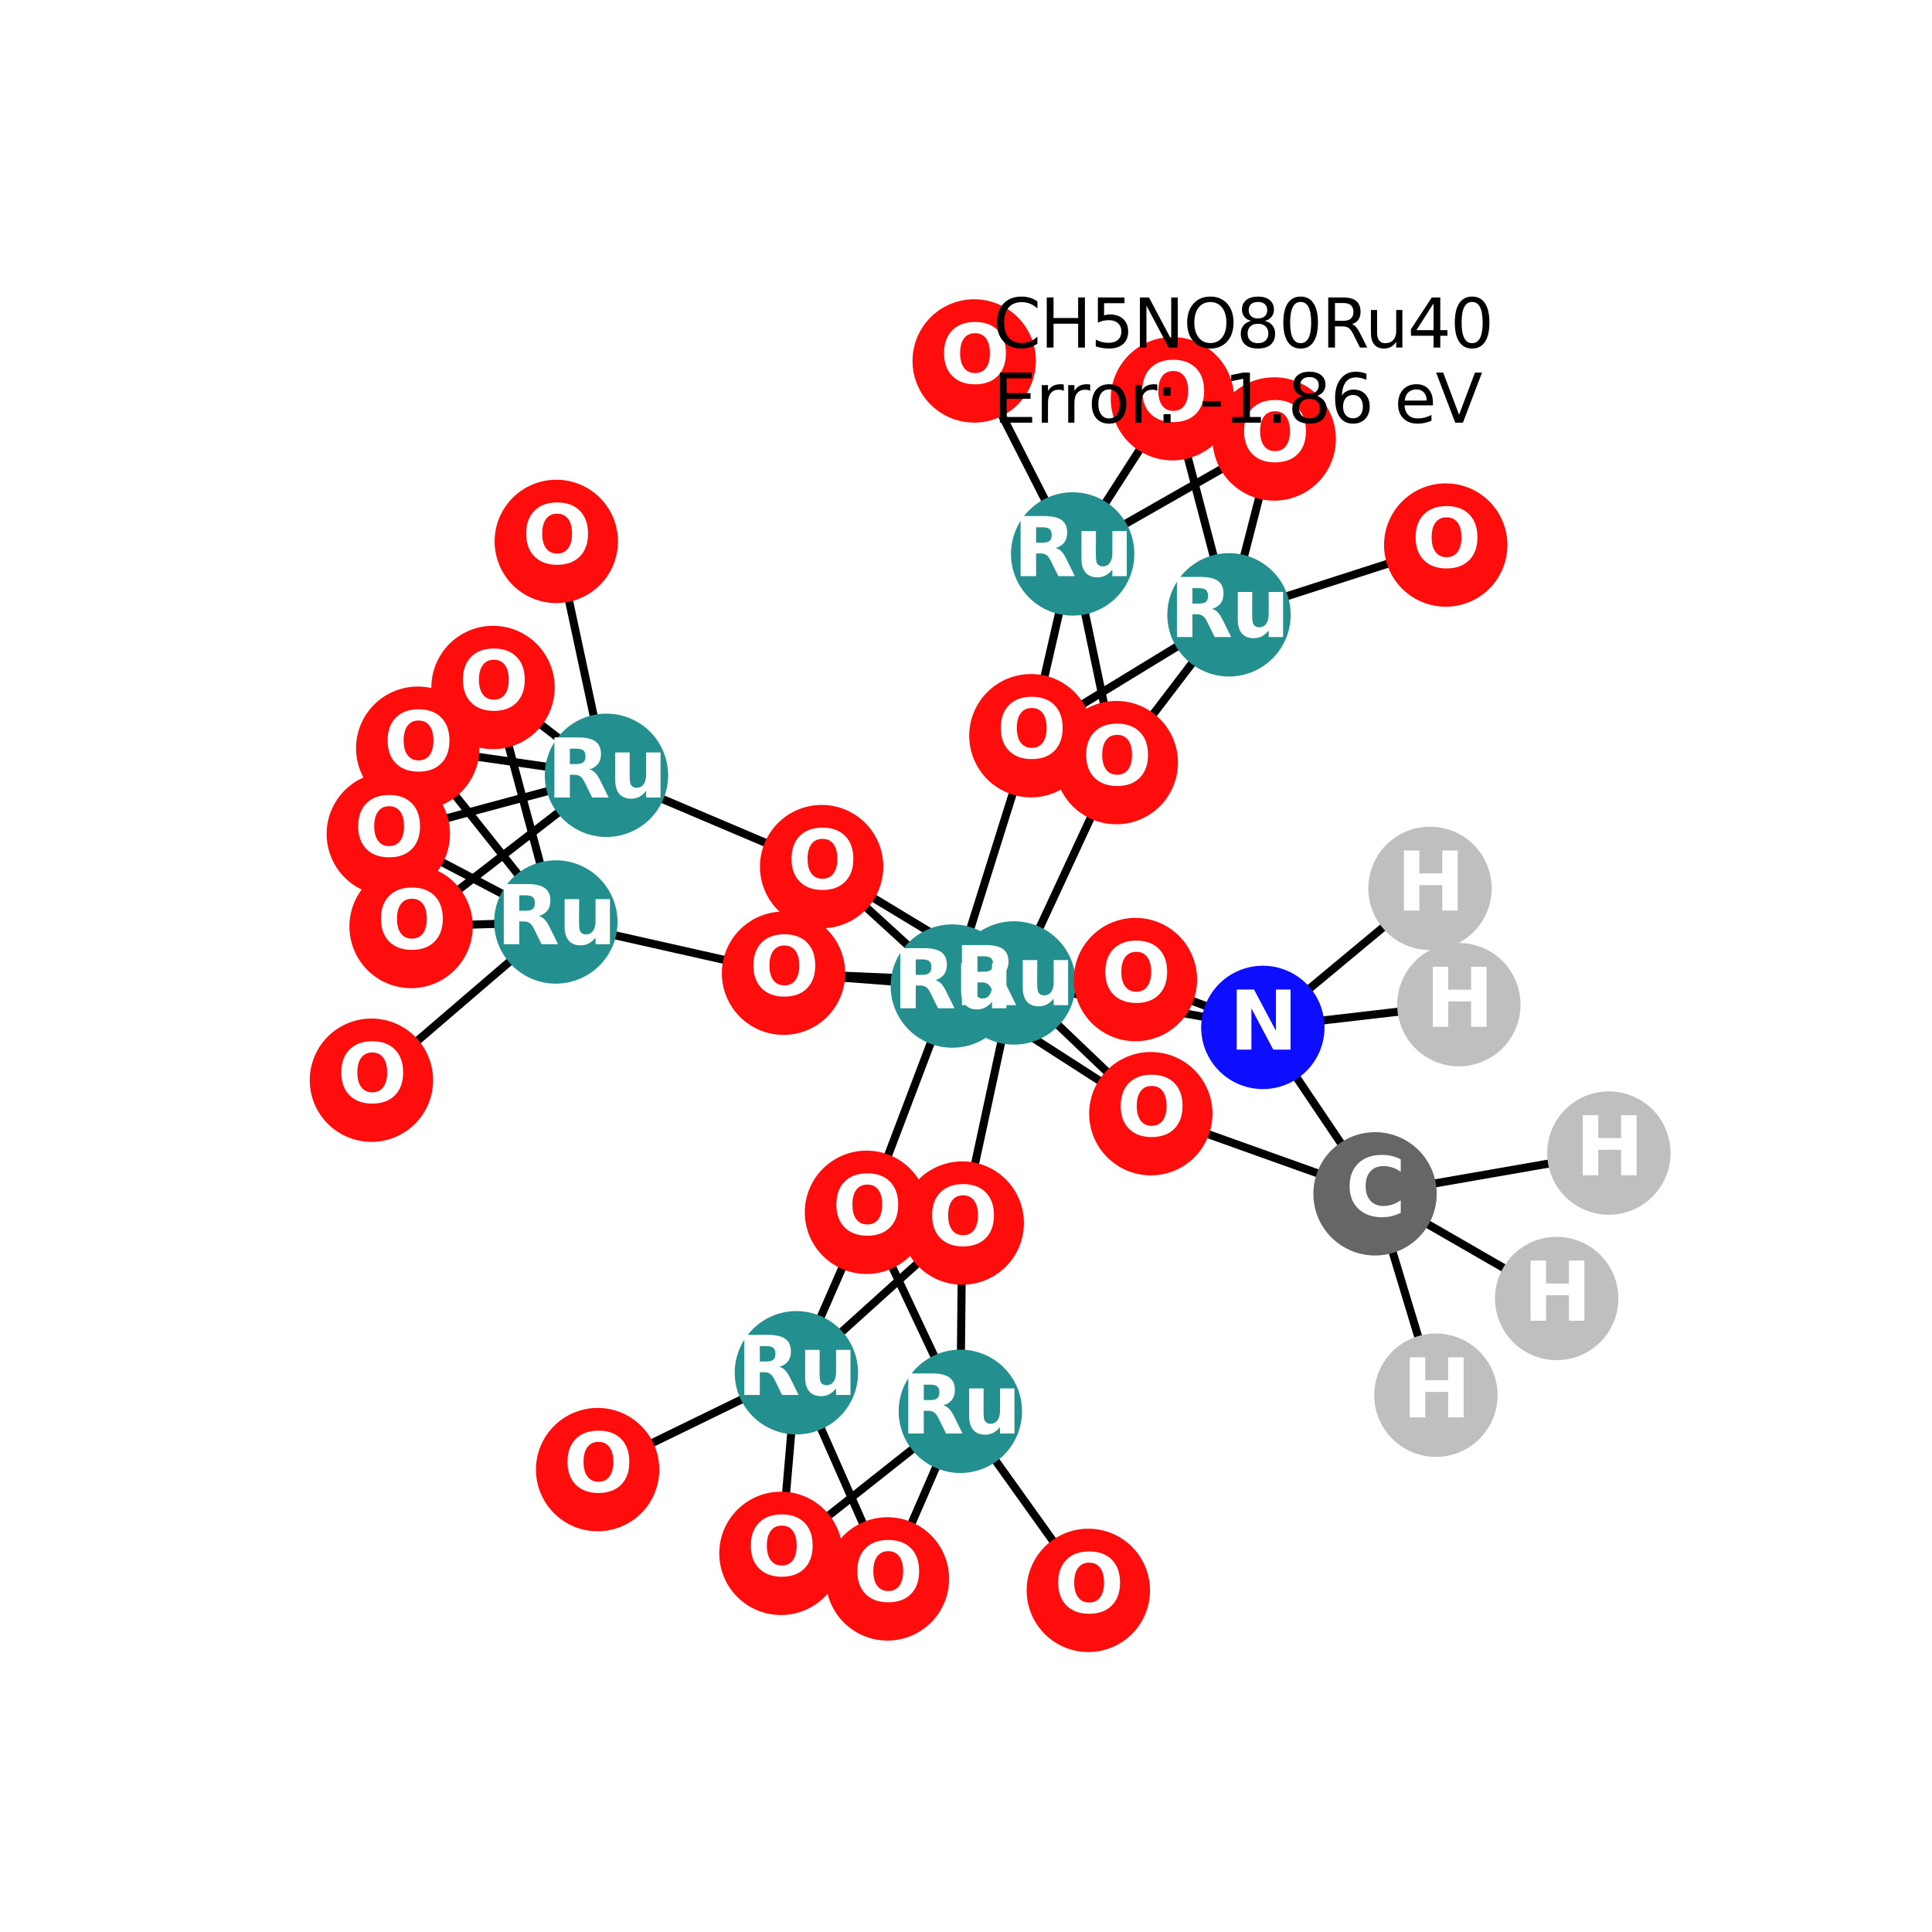 <?xml version="1.0" encoding="utf-8" standalone="no"?>
<!DOCTYPE svg PUBLIC "-//W3C//DTD SVG 1.1//EN"
  "http://www.w3.org/Graphics/SVG/1.1/DTD/svg11.dtd">
<svg xmlns:xlink="http://www.w3.org/1999/xlink" width="288pt" height="288pt" viewBox="0 0 288 288" xmlns="http://www.w3.org/2000/svg" version="1.1">
 <defs>
  <style type="text/css">*{stroke-linejoin: round; stroke-linecap: butt}</style>
 </defs>
 <g id="figure_1">
  <g id="patch_1">
   <path d="M 0 288 
L 288 288 
L 288 0 
L 0 0 
z
" style="fill: #ffffff"/>
  </g>
  <g id="axes_1">
   <g id="LineCollection_1">
    <path d="M 183.205 91.651 
L 215.511 81.25 
" clip-path="url(#p842b82a33c)" style="fill: none; stroke: #000000; stroke-width: 1.2"/>
    <path d="M 183.205 91.651 
L 166.405 113.681 
" clip-path="url(#p842b82a33c)" style="fill: none; stroke: #000000; stroke-width: 1.2"/>
    <path d="M 183.205 91.651 
L 174.771 59.438 
" clip-path="url(#p842b82a33c)" style="fill: none; stroke: #000000; stroke-width: 1.2"/>
    <path d="M 183.205 91.651 
L 153.677 109.673 
" clip-path="url(#p842b82a33c)" style="fill: none; stroke: #000000; stroke-width: 1.2"/>
    <path d="M 183.205 91.651 
L 189.945 65.438 
" clip-path="url(#p842b82a33c)" style="fill: none; stroke: #000000; stroke-width: 1.2"/>
    <path d="M 90.402 115.573 
L 62.271 111.539 
" clip-path="url(#p842b82a33c)" style="fill: none; stroke: #000000; stroke-width: 1.2"/>
    <path d="M 90.402 115.573 
L 122.48 129.183 
" clip-path="url(#p842b82a33c)" style="fill: none; stroke: #000000; stroke-width: 1.2"/>
    <path d="M 90.402 115.573 
L 82.927 80.708 
" clip-path="url(#p842b82a33c)" style="fill: none; stroke: #000000; stroke-width: 1.2"/>
    <path d="M 90.402 115.573 
L 57.885 124.316 
" clip-path="url(#p842b82a33c)" style="fill: none; stroke: #000000; stroke-width: 1.2"/>
    <path d="M 90.402 115.573 
L 61.279 138.11 
" clip-path="url(#p842b82a33c)" style="fill: none; stroke: #000000; stroke-width: 1.2"/>
    <path d="M 90.402 115.573 
L 73.496 102.484 
" clip-path="url(#p842b82a33c)" style="fill: none; stroke: #000000; stroke-width: 1.2"/>
    <path d="M 118.716 204.635 
L 89.088 219.072 
" clip-path="url(#p842b82a33c)" style="fill: none; stroke: #000000; stroke-width: 1.2"/>
    <path d="M 118.716 204.635 
L 116.414 231.557 
" clip-path="url(#p842b82a33c)" style="fill: none; stroke: #000000; stroke-width: 1.2"/>
    <path d="M 118.716 204.635 
L 143.441 182.319 
" clip-path="url(#p842b82a33c)" style="fill: none; stroke: #000000; stroke-width: 1.2"/>
    <path d="M 118.716 204.635 
L 132.287 235.366 
" clip-path="url(#p842b82a33c)" style="fill: none; stroke: #000000; stroke-width: 1.2"/>
    <path d="M 118.716 204.635 
L 129.164 180.717 
" clip-path="url(#p842b82a33c)" style="fill: none; stroke: #000000; stroke-width: 1.2"/>
    <path d="M 151.154 146.526 
L 166.405 113.681 
" clip-path="url(#p842b82a33c)" style="fill: none; stroke: #000000; stroke-width: 1.2"/>
    <path d="M 151.154 146.526 
L 122.48 129.183 
" clip-path="url(#p842b82a33c)" style="fill: none; stroke: #000000; stroke-width: 1.2"/>
    <path d="M 151.154 146.526 
L 169.257 146.024 
" clip-path="url(#p842b82a33c)" style="fill: none; stroke: #000000; stroke-width: 1.2"/>
    <path d="M 151.154 146.526 
L 143.441 182.319 
" clip-path="url(#p842b82a33c)" style="fill: none; stroke: #000000; stroke-width: 1.2"/>
    <path d="M 151.154 146.526 
L 116.799 145.077 
" clip-path="url(#p842b82a33c)" style="fill: none; stroke: #000000; stroke-width: 1.2"/>
    <path d="M 151.154 146.526 
L 171.552 166.016 
" clip-path="url(#p842b82a33c)" style="fill: none; stroke: #000000; stroke-width: 1.2"/>
    <path d="M 151.154 146.526 
L 188.25 153.154 
" clip-path="url(#p842b82a33c)" style="fill: none; stroke: #000000; stroke-width: 1.2"/>
    <path d="M 159.9 82.576 
L 166.405 113.681 
" clip-path="url(#p842b82a33c)" style="fill: none; stroke: #000000; stroke-width: 1.2"/>
    <path d="M 159.9 82.576 
L 174.771 59.438 
" clip-path="url(#p842b82a33c)" style="fill: none; stroke: #000000; stroke-width: 1.2"/>
    <path d="M 159.9 82.576 
L 145.222 53.804 
" clip-path="url(#p842b82a33c)" style="fill: none; stroke: #000000; stroke-width: 1.2"/>
    <path d="M 159.9 82.576 
L 153.677 109.673 
" clip-path="url(#p842b82a33c)" style="fill: none; stroke: #000000; stroke-width: 1.2"/>
    <path d="M 159.9 82.576 
L 189.945 65.438 
" clip-path="url(#p842b82a33c)" style="fill: none; stroke: #000000; stroke-width: 1.2"/>
    <path d="M 82.858 137.437 
L 62.271 111.539 
" clip-path="url(#p842b82a33c)" style="fill: none; stroke: #000000; stroke-width: 1.2"/>
    <path d="M 82.858 137.437 
L 57.885 124.316 
" clip-path="url(#p842b82a33c)" style="fill: none; stroke: #000000; stroke-width: 1.2"/>
    <path d="M 82.858 137.437 
L 61.279 138.11 
" clip-path="url(#p842b82a33c)" style="fill: none; stroke: #000000; stroke-width: 1.2"/>
    <path d="M 82.858 137.437 
L 116.799 145.077 
" clip-path="url(#p842b82a33c)" style="fill: none; stroke: #000000; stroke-width: 1.2"/>
    <path d="M 82.858 137.437 
L 55.369 161.026 
" clip-path="url(#p842b82a33c)" style="fill: none; stroke: #000000; stroke-width: 1.2"/>
    <path d="M 82.858 137.437 
L 73.496 102.484 
" clip-path="url(#p842b82a33c)" style="fill: none; stroke: #000000; stroke-width: 1.2"/>
    <path d="M 143.156 210.381 
L 116.414 231.557 
" clip-path="url(#p842b82a33c)" style="fill: none; stroke: #000000; stroke-width: 1.2"/>
    <path d="M 143.156 210.381 
L 143.441 182.319 
" clip-path="url(#p842b82a33c)" style="fill: none; stroke: #000000; stroke-width: 1.2"/>
    <path d="M 143.156 210.381 
L 162.235 237.076 
" clip-path="url(#p842b82a33c)" style="fill: none; stroke: #000000; stroke-width: 1.2"/>
    <path d="M 143.156 210.381 
L 132.287 235.366 
" clip-path="url(#p842b82a33c)" style="fill: none; stroke: #000000; stroke-width: 1.2"/>
    <path d="M 143.156 210.381 
L 129.164 180.717 
" clip-path="url(#p842b82a33c)" style="fill: none; stroke: #000000; stroke-width: 1.2"/>
    <path d="M 141.961 146.988 
L 122.48 129.183 
" clip-path="url(#p842b82a33c)" style="fill: none; stroke: #000000; stroke-width: 1.2"/>
    <path d="M 141.961 146.988 
L 169.257 146.024 
" clip-path="url(#p842b82a33c)" style="fill: none; stroke: #000000; stroke-width: 1.2"/>
    <path d="M 141.961 146.988 
L 153.677 109.673 
" clip-path="url(#p842b82a33c)" style="fill: none; stroke: #000000; stroke-width: 1.2"/>
    <path d="M 141.961 146.988 
L 116.799 145.077 
" clip-path="url(#p842b82a33c)" style="fill: none; stroke: #000000; stroke-width: 1.2"/>
    <path d="M 141.961 146.988 
L 171.552 166.016 
" clip-path="url(#p842b82a33c)" style="fill: none; stroke: #000000; stroke-width: 1.2"/>
    <path d="M 141.961 146.988 
L 129.164 180.717 
" clip-path="url(#p842b82a33c)" style="fill: none; stroke: #000000; stroke-width: 1.2"/>
    <path d="M 169.257 146.024 
L 188.25 153.154 
" clip-path="url(#p842b82a33c)" style="fill: none; stroke: #000000; stroke-width: 1.2"/>
    <path d="M 171.552 166.016 
L 204.975 177.963 
" clip-path="url(#p842b82a33c)" style="fill: none; stroke: #000000; stroke-width: 1.2"/>
    <path d="M 204.975 177.963 
L 214.048 207.98 
" clip-path="url(#p842b82a33c)" style="fill: none; stroke: #000000; stroke-width: 1.2"/>
    <path d="M 204.975 177.963 
L 232.052 193.565 
" clip-path="url(#p842b82a33c)" style="fill: none; stroke: #000000; stroke-width: 1.2"/>
    <path d="M 204.975 177.963 
L 239.831 171.887 
" clip-path="url(#p842b82a33c)" style="fill: none; stroke: #000000; stroke-width: 1.2"/>
    <path d="M 204.975 177.963 
L 188.25 153.154 
" clip-path="url(#p842b82a33c)" style="fill: none; stroke: #000000; stroke-width: 1.2"/>
    <path d="M 188.25 153.154 
L 217.473 149.761 
" clip-path="url(#p842b82a33c)" style="fill: none; stroke: #000000; stroke-width: 1.2"/>
    <path d="M 188.25 153.154 
L 213.169 132.424 
" clip-path="url(#p842b82a33c)" style="fill: none; stroke: #000000; stroke-width: 1.2"/>
   </g>
   <g id="PathCollection_1">
    <defs>
     <path id="C0_0_af7c32b0d2" d="M 0 8.944 
C 2.372 8.944 4.647 8.002 6.325 6.325 
C 8.002 4.647 8.944 2.372 8.944 -0 
C 8.944 -2.372 8.002 -4.647 6.325 -6.325 
C 4.647 -8.002 2.372 -8.944 0 -8.944 
C -2.372 -8.944 -4.647 -8.002 -6.325 -6.325 
C -8.002 -4.647 -8.944 -2.372 -8.944 0 
C -8.944 2.372 -8.002 4.647 -6.325 6.325 
C -4.647 8.002 -2.372 8.944 0 8.944 
z
"/>
    </defs>
    <g clip-path="url(#p842b82a33c)">
     <use xlink:href="#C0_0_af7c32b0d2" x="183.205" y="91.651" style="fill: #248f8f; stroke: #248f8f; stroke-width: 0.5"/>
    </g>
    <g clip-path="url(#p842b82a33c)">
     <use xlink:href="#C0_0_af7c32b0d2" x="90.402" y="115.573" style="fill: #248f8f; stroke: #248f8f; stroke-width: 0.5"/>
    </g>
    <g clip-path="url(#p842b82a33c)">
     <use xlink:href="#C0_0_af7c32b0d2" x="118.716" y="204.635" style="fill: #248f8f; stroke: #248f8f; stroke-width: 0.5"/>
    </g>
    <g clip-path="url(#p842b82a33c)">
     <use xlink:href="#C0_0_af7c32b0d2" x="151.154" y="146.526" style="fill: #248f8f; stroke: #248f8f; stroke-width: 0.5"/>
    </g>
    <g clip-path="url(#p842b82a33c)">
     <use xlink:href="#C0_0_af7c32b0d2" x="159.9" y="82.576" style="fill: #248f8f; stroke: #248f8f; stroke-width: 0.5"/>
    </g>
    <g clip-path="url(#p842b82a33c)">
     <use xlink:href="#C0_0_af7c32b0d2" x="82.858" y="137.437" style="fill: #248f8f; stroke: #248f8f; stroke-width: 0.5"/>
    </g>
    <g clip-path="url(#p842b82a33c)">
     <use xlink:href="#C0_0_af7c32b0d2" x="143.156" y="210.381" style="fill: #248f8f; stroke: #248f8f; stroke-width: 0.5"/>
    </g>
    <g clip-path="url(#p842b82a33c)">
     <use xlink:href="#C0_0_af7c32b0d2" x="141.961" y="146.988" style="fill: #248f8f; stroke: #248f8f; stroke-width: 0.5"/>
    </g>
    <g clip-path="url(#p842b82a33c)">
     <use xlink:href="#C0_0_af7c32b0d2" x="215.511" y="81.25" style="fill: #ff0d0d; stroke: #ff0d0d; stroke-width: 0.5"/>
    </g>
    <g clip-path="url(#p842b82a33c)">
     <use xlink:href="#C0_0_af7c32b0d2" x="166.405" y="113.681" style="fill: #ff0d0d; stroke: #ff0d0d; stroke-width: 0.5"/>
    </g>
    <g clip-path="url(#p842b82a33c)">
     <use xlink:href="#C0_0_af7c32b0d2" x="62.271" y="111.539" style="fill: #ff0d0d; stroke: #ff0d0d; stroke-width: 0.5"/>
    </g>
    <g clip-path="url(#p842b82a33c)">
     <use xlink:href="#C0_0_af7c32b0d2" x="174.771" y="59.438" style="fill: #ff0d0d; stroke: #ff0d0d; stroke-width: 0.5"/>
    </g>
    <g clip-path="url(#p842b82a33c)">
     <use xlink:href="#C0_0_af7c32b0d2" x="122.48" y="129.183" style="fill: #ff0d0d; stroke: #ff0d0d; stroke-width: 0.5"/>
    </g>
    <g clip-path="url(#p842b82a33c)">
     <use xlink:href="#C0_0_af7c32b0d2" x="82.927" y="80.708" style="fill: #ff0d0d; stroke: #ff0d0d; stroke-width: 0.5"/>
    </g>
    <g clip-path="url(#p842b82a33c)">
     <use xlink:href="#C0_0_af7c32b0d2" x="89.088" y="219.072" style="fill: #ff0d0d; stroke: #ff0d0d; stroke-width: 0.5"/>
    </g>
    <g clip-path="url(#p842b82a33c)">
     <use xlink:href="#C0_0_af7c32b0d2" x="169.257" y="146.024" style="fill: #ff0d0d; stroke: #ff0d0d; stroke-width: 0.5"/>
    </g>
    <g clip-path="url(#p842b82a33c)">
     <use xlink:href="#C0_0_af7c32b0d2" x="57.885" y="124.316" style="fill: #ff0d0d; stroke: #ff0d0d; stroke-width: 0.5"/>
    </g>
    <g clip-path="url(#p842b82a33c)">
     <use xlink:href="#C0_0_af7c32b0d2" x="116.414" y="231.557" style="fill: #ff0d0d; stroke: #ff0d0d; stroke-width: 0.5"/>
    </g>
    <g clip-path="url(#p842b82a33c)">
     <use xlink:href="#C0_0_af7c32b0d2" x="143.441" y="182.319" style="fill: #ff0d0d; stroke: #ff0d0d; stroke-width: 0.5"/>
    </g>
    <g clip-path="url(#p842b82a33c)">
     <use xlink:href="#C0_0_af7c32b0d2" x="145.222" y="53.804" style="fill: #ff0d0d; stroke: #ff0d0d; stroke-width: 0.5"/>
    </g>
    <g clip-path="url(#p842b82a33c)">
     <use xlink:href="#C0_0_af7c32b0d2" x="153.677" y="109.673" style="fill: #ff0d0d; stroke: #ff0d0d; stroke-width: 0.5"/>
    </g>
    <g clip-path="url(#p842b82a33c)">
     <use xlink:href="#C0_0_af7c32b0d2" x="61.279" y="138.11" style="fill: #ff0d0d; stroke: #ff0d0d; stroke-width: 0.5"/>
    </g>
    <g clip-path="url(#p842b82a33c)">
     <use xlink:href="#C0_0_af7c32b0d2" x="189.945" y="65.438" style="fill: #ff0d0d; stroke: #ff0d0d; stroke-width: 0.5"/>
    </g>
    <g clip-path="url(#p842b82a33c)">
     <use xlink:href="#C0_0_af7c32b0d2" x="116.799" y="145.077" style="fill: #ff0d0d; stroke: #ff0d0d; stroke-width: 0.5"/>
    </g>
    <g clip-path="url(#p842b82a33c)">
     <use xlink:href="#C0_0_af7c32b0d2" x="55.369" y="161.026" style="fill: #ff0d0d; stroke: #ff0d0d; stroke-width: 0.5"/>
    </g>
    <g clip-path="url(#p842b82a33c)">
     <use xlink:href="#C0_0_af7c32b0d2" x="162.235" y="237.076" style="fill: #ff0d0d; stroke: #ff0d0d; stroke-width: 0.5"/>
    </g>
    <g clip-path="url(#p842b82a33c)">
     <use xlink:href="#C0_0_af7c32b0d2" x="171.552" y="166.016" style="fill: #ff0d0d; stroke: #ff0d0d; stroke-width: 0.5"/>
    </g>
    <g clip-path="url(#p842b82a33c)">
     <use xlink:href="#C0_0_af7c32b0d2" x="73.496" y="102.484" style="fill: #ff0d0d; stroke: #ff0d0d; stroke-width: 0.5"/>
    </g>
    <g clip-path="url(#p842b82a33c)">
     <use xlink:href="#C0_0_af7c32b0d2" x="132.287" y="235.366" style="fill: #ff0d0d; stroke: #ff0d0d; stroke-width: 0.5"/>
    </g>
    <g clip-path="url(#p842b82a33c)">
     <use xlink:href="#C0_0_af7c32b0d2" x="129.164" y="180.717" style="fill: #ff0d0d; stroke: #ff0d0d; stroke-width: 0.5"/>
    </g>
    <g clip-path="url(#p842b82a33c)">
     <use xlink:href="#C0_0_af7c32b0d2" x="204.975" y="177.963" style="fill: #666666; stroke: #666666; stroke-width: 0.5"/>
    </g>
    <g clip-path="url(#p842b82a33c)">
     <use xlink:href="#C0_0_af7c32b0d2" x="214.048" y="207.98" style="fill: #bfbfbf; stroke: #bfbfbf; stroke-width: 0.5"/>
    </g>
    <g clip-path="url(#p842b82a33c)">
     <use xlink:href="#C0_0_af7c32b0d2" x="232.052" y="193.565" style="fill: #bfbfbf; stroke: #bfbfbf; stroke-width: 0.5"/>
    </g>
    <g clip-path="url(#p842b82a33c)">
     <use xlink:href="#C0_0_af7c32b0d2" x="239.831" y="171.887" style="fill: #bfbfbf; stroke: #bfbfbf; stroke-width: 0.5"/>
    </g>
    <g clip-path="url(#p842b82a33c)">
     <use xlink:href="#C0_0_af7c32b0d2" x="188.25" y="153.154" style="fill: #0d0dff; stroke: #0d0dff; stroke-width: 0.5"/>
    </g>
    <g clip-path="url(#p842b82a33c)">
     <use xlink:href="#C0_0_af7c32b0d2" x="217.473" y="149.761" style="fill: #bfbfbf; stroke: #bfbfbf; stroke-width: 0.5"/>
    </g>
    <g clip-path="url(#p842b82a33c)">
     <use xlink:href="#C0_0_af7c32b0d2" x="213.169" y="132.424" style="fill: #bfbfbf; stroke: #bfbfbf; stroke-width: 0.5"/>
    </g>
   </g>
   <g id="text_1">
    <g clip-path="url(#p842b82a33c)">
     <!-- Ru -->
     <g style="fill: #ffffff" transform="translate(174.313 94.963) scale(0.12 -0.12)">
      <defs>
       <path id="DejaVuSans-Bold-52" d="M 2297 2597 
Q 2675 2597 2839 2737 
Q 3003 2878 3003 3200 
Q 3003 3519 2839 3656 
Q 2675 3794 2297 3794 
L 1791 3794 
L 1791 2597 
L 2297 2597 
z
M 1791 1766 
L 1791 0 
L 588 0 
L 588 4666 
L 2425 4666 
Q 3347 4666 3776 4356 
Q 4206 4047 4206 3378 
Q 4206 2916 3982 2619 
Q 3759 2322 3309 2181 
Q 3556 2125 3751 1926 
Q 3947 1728 4147 1325 
L 4800 0 
L 3519 0 
L 2950 1159 
Q 2778 1509 2601 1637 
Q 2425 1766 2131 1766 
L 1791 1766 
z
" transform="scale(0.016)"/>
       <path id="DejaVuSans-Bold-75" d="M 500 1363 
L 500 3500 
L 1625 3500 
L 1625 3150 
Q 1625 2866 1622 2436 
Q 1619 2006 1619 1863 
Q 1619 1441 1641 1255 
Q 1663 1069 1716 984 
Q 1784 875 1895 815 
Q 2006 756 2150 756 
Q 2500 756 2700 1025 
Q 2900 1294 2900 1772 
L 2900 3500 
L 4019 3500 
L 4019 0 
L 2900 0 
L 2900 506 
Q 2647 200 2364 54 
Q 2081 -91 1741 -91 
Q 1134 -91 817 281 
Q 500 653 500 1363 
z
" transform="scale(0.016)"/>
      </defs>
      <use xlink:href="#DejaVuSans-Bold-52"/>
      <use xlink:href="#DejaVuSans-Bold-75" transform="translate(77.002 0)"/>
     </g>
    </g>
   </g>
   <g id="text_2">
    <g clip-path="url(#p842b82a33c)">
     <!-- Ru -->
     <g style="fill: #ffffff" transform="translate(81.511 118.885) scale(0.12 -0.12)">
      <use xlink:href="#DejaVuSans-Bold-52"/>
      <use xlink:href="#DejaVuSans-Bold-75" transform="translate(77.002 0)"/>
     </g>
    </g>
   </g>
   <g id="text_3">
    <g clip-path="url(#p842b82a33c)">
     <!-- Ru -->
     <g style="fill: #ffffff" transform="translate(109.825 207.946) scale(0.12 -0.12)">
      <use xlink:href="#DejaVuSans-Bold-52"/>
      <use xlink:href="#DejaVuSans-Bold-75" transform="translate(77.002 0)"/>
     </g>
    </g>
   </g>
   <g id="text_4">
    <g clip-path="url(#p842b82a33c)">
     <!-- Ru -->
     <g style="fill: #ffffff" transform="translate(142.263 149.837) scale(0.12 -0.12)">
      <use xlink:href="#DejaVuSans-Bold-52"/>
      <use xlink:href="#DejaVuSans-Bold-75" transform="translate(77.002 0)"/>
     </g>
    </g>
   </g>
   <g id="text_5">
    <g clip-path="url(#p842b82a33c)">
     <!-- Ru -->
     <g style="fill: #ffffff" transform="translate(151.009 85.887) scale(0.12 -0.12)">
      <use xlink:href="#DejaVuSans-Bold-52"/>
      <use xlink:href="#DejaVuSans-Bold-75" transform="translate(77.002 0)"/>
     </g>
    </g>
   </g>
   <g id="text_6">
    <g clip-path="url(#p842b82a33c)">
     <!-- Ru -->
     <g style="fill: #ffffff" transform="translate(73.967 140.748) scale(0.12 -0.12)">
      <use xlink:href="#DejaVuSans-Bold-52"/>
      <use xlink:href="#DejaVuSans-Bold-75" transform="translate(77.002 0)"/>
     </g>
    </g>
   </g>
   <g id="text_7">
    <g clip-path="url(#p842b82a33c)">
     <!-- Ru -->
     <g style="fill: #ffffff" transform="translate(134.265 213.692) scale(0.12 -0.12)">
      <use xlink:href="#DejaVuSans-Bold-52"/>
      <use xlink:href="#DejaVuSans-Bold-75" transform="translate(77.002 0)"/>
     </g>
    </g>
   </g>
   <g id="text_8">
    <g clip-path="url(#p842b82a33c)">
     <!-- Ru -->
     <g style="fill: #ffffff" transform="translate(133.07 150.299) scale(0.12 -0.12)">
      <use xlink:href="#DejaVuSans-Bold-52"/>
      <use xlink:href="#DejaVuSans-Bold-75" transform="translate(77.002 0)"/>
     </g>
    </g>
   </g>
   <g id="text_9">
    <g clip-path="url(#p842b82a33c)">
     <!-- O -->
     <g style="fill: #ffffff" transform="translate(210.41 84.561) scale(0.12 -0.12)">
      <defs>
       <path id="DejaVuSans-Bold-4f" d="M 2719 3878 
Q 2169 3878 1866 3472 
Q 1563 3066 1563 2328 
Q 1563 1594 1866 1187 
Q 2169 781 2719 781 
Q 3272 781 3575 1187 
Q 3878 1594 3878 2328 
Q 3878 3066 3575 3472 
Q 3272 3878 2719 3878 
z
M 2719 4750 
Q 3844 4750 4481 4106 
Q 5119 3463 5119 2328 
Q 5119 1197 4481 553 
Q 3844 -91 2719 -91 
Q 1597 -91 958 553 
Q 319 1197 319 2328 
Q 319 3463 958 4106 
Q 1597 4750 2719 4750 
z
" transform="scale(0.016)"/>
      </defs>
      <use xlink:href="#DejaVuSans-Bold-4f"/>
     </g>
    </g>
   </g>
   <g id="text_10">
    <g clip-path="url(#p842b82a33c)">
     <!-- O -->
     <g style="fill: #ffffff" transform="translate(161.304 116.992) scale(0.12 -0.12)">
      <use xlink:href="#DejaVuSans-Bold-4f"/>
     </g>
    </g>
   </g>
   <g id="text_11">
    <g clip-path="url(#p842b82a33c)">
     <!-- O -->
     <g style="fill: #ffffff" transform="translate(57.17 114.851) scale(0.12 -0.12)">
      <use xlink:href="#DejaVuSans-Bold-4f"/>
     </g>
    </g>
   </g>
   <g id="text_12">
    <g clip-path="url(#p842b82a33c)">
     <!-- O -->
     <g style="fill: #ffffff" transform="translate(169.67 62.749) scale(0.12 -0.12)">
      <use xlink:href="#DejaVuSans-Bold-4f"/>
     </g>
    </g>
   </g>
   <g id="text_13">
    <g clip-path="url(#p842b82a33c)">
     <!-- O -->
     <g style="fill: #ffffff" transform="translate(117.38 132.494) scale(0.12 -0.12)">
      <use xlink:href="#DejaVuSans-Bold-4f"/>
     </g>
    </g>
   </g>
   <g id="text_14">
    <g clip-path="url(#p842b82a33c)">
     <!-- O -->
     <g style="fill: #ffffff" transform="translate(77.826 84.019) scale(0.12 -0.12)">
      <use xlink:href="#DejaVuSans-Bold-4f"/>
     </g>
    </g>
   </g>
   <g id="text_15">
    <g clip-path="url(#p842b82a33c)">
     <!-- O -->
     <g style="fill: #ffffff" transform="translate(83.987 222.383) scale(0.12 -0.12)">
      <use xlink:href="#DejaVuSans-Bold-4f"/>
     </g>
    </g>
   </g>
   <g id="text_16">
    <g clip-path="url(#p842b82a33c)">
     <!-- O -->
     <g style="fill: #ffffff" transform="translate(164.156 149.335) scale(0.12 -0.12)">
      <use xlink:href="#DejaVuSans-Bold-4f"/>
     </g>
    </g>
   </g>
   <g id="text_17">
    <g clip-path="url(#p842b82a33c)">
     <!-- O -->
     <g style="fill: #ffffff" transform="translate(52.784 127.627) scale(0.12 -0.12)">
      <use xlink:href="#DejaVuSans-Bold-4f"/>
     </g>
    </g>
   </g>
   <g id="text_18">
    <g clip-path="url(#p842b82a33c)">
     <!-- O -->
     <g style="fill: #ffffff" transform="translate(111.313 234.868) scale(0.12 -0.12)">
      <use xlink:href="#DejaVuSans-Bold-4f"/>
     </g>
    </g>
   </g>
   <g id="text_19">
    <g clip-path="url(#p842b82a33c)">
     <!-- O -->
     <g style="fill: #ffffff" transform="translate(138.34 185.63) scale(0.12 -0.12)">
      <use xlink:href="#DejaVuSans-Bold-4f"/>
     </g>
    </g>
   </g>
   <g id="text_20">
    <g clip-path="url(#p842b82a33c)">
     <!-- O -->
     <g style="fill: #ffffff" transform="translate(140.121 57.115) scale(0.12 -0.12)">
      <use xlink:href="#DejaVuSans-Bold-4f"/>
     </g>
    </g>
   </g>
   <g id="text_21">
    <g clip-path="url(#p842b82a33c)">
     <!-- O -->
     <g style="fill: #ffffff" transform="translate(148.576 112.985) scale(0.12 -0.12)">
      <use xlink:href="#DejaVuSans-Bold-4f"/>
     </g>
    </g>
   </g>
   <g id="text_22">
    <g clip-path="url(#p842b82a33c)">
     <!-- O -->
     <g style="fill: #ffffff" transform="translate(56.178 141.422) scale(0.12 -0.12)">
      <use xlink:href="#DejaVuSans-Bold-4f"/>
     </g>
    </g>
   </g>
   <g id="text_23">
    <g clip-path="url(#p842b82a33c)">
     <!-- O -->
     <g style="fill: #ffffff" transform="translate(184.844 68.749) scale(0.12 -0.12)">
      <use xlink:href="#DejaVuSans-Bold-4f"/>
     </g>
    </g>
   </g>
   <g id="text_24">
    <g clip-path="url(#p842b82a33c)">
     <!-- O -->
     <g style="fill: #ffffff" transform="translate(111.699 148.389) scale(0.12 -0.12)">
      <use xlink:href="#DejaVuSans-Bold-4f"/>
     </g>
    </g>
   </g>
   <g id="text_25">
    <g clip-path="url(#p842b82a33c)">
     <!-- O -->
     <g style="fill: #ffffff" transform="translate(50.268 164.337) scale(0.12 -0.12)">
      <use xlink:href="#DejaVuSans-Bold-4f"/>
     </g>
    </g>
   </g>
   <g id="text_26">
    <g clip-path="url(#p842b82a33c)">
     <!-- O -->
     <g style="fill: #ffffff" transform="translate(157.134 240.388) scale(0.12 -0.12)">
      <use xlink:href="#DejaVuSans-Bold-4f"/>
     </g>
    </g>
   </g>
   <g id="text_27">
    <g clip-path="url(#p842b82a33c)">
     <!-- O -->
     <g style="fill: #ffffff" transform="translate(166.452 169.327) scale(0.12 -0.12)">
      <use xlink:href="#DejaVuSans-Bold-4f"/>
     </g>
    </g>
   </g>
   <g id="text_28">
    <g clip-path="url(#p842b82a33c)">
     <!-- O -->
     <g style="fill: #ffffff" transform="translate(68.395 105.795) scale(0.12 -0.12)">
      <use xlink:href="#DejaVuSans-Bold-4f"/>
     </g>
    </g>
   </g>
   <g id="text_29">
    <g clip-path="url(#p842b82a33c)">
     <!-- O -->
     <g style="fill: #ffffff" transform="translate(127.186 238.677) scale(0.12 -0.12)">
      <use xlink:href="#DejaVuSans-Bold-4f"/>
     </g>
    </g>
   </g>
   <g id="text_30">
    <g clip-path="url(#p842b82a33c)">
     <!-- O -->
     <g style="fill: #ffffff" transform="translate(124.064 184.029) scale(0.12 -0.12)">
      <use xlink:href="#DejaVuSans-Bold-4f"/>
     </g>
    </g>
   </g>
   <g id="text_31">
    <g clip-path="url(#p842b82a33c)">
     <!-- C -->
     <g style="fill: #ffffff" transform="translate(200.572 181.274) scale(0.12 -0.12)">
      <defs>
       <path id="DejaVuSans-Bold-43" d="M 4288 256 
Q 3956 84 3597 -3 
Q 3238 -91 2847 -91 
Q 1681 -91 1000 561 
Q 319 1213 319 2328 
Q 319 3447 1000 4098 
Q 1681 4750 2847 4750 
Q 3238 4750 3597 4662 
Q 3956 4575 4288 4403 
L 4288 3438 
Q 3953 3666 3628 3772 
Q 3303 3878 2944 3878 
Q 2300 3878 1931 3465 
Q 1563 3053 1563 2328 
Q 1563 1606 1931 1193 
Q 2300 781 2944 781 
Q 3303 781 3628 887 
Q 3953 994 4288 1222 
L 4288 256 
z
" transform="scale(0.016)"/>
      </defs>
      <use xlink:href="#DejaVuSans-Bold-43"/>
     </g>
    </g>
   </g>
   <g id="text_32">
    <g clip-path="url(#p842b82a33c)">
     <!-- H -->
     <g style="fill: #ffffff" transform="translate(209.027 211.291) scale(0.12 -0.12)">
      <defs>
       <path id="DejaVuSans-Bold-48" d="M 588 4666 
L 1791 4666 
L 1791 2888 
L 3566 2888 
L 3566 4666 
L 4769 4666 
L 4769 0 
L 3566 0 
L 3566 1978 
L 1791 1978 
L 1791 0 
L 588 0 
L 588 4666 
z
" transform="scale(0.016)"/>
      </defs>
      <use xlink:href="#DejaVuSans-Bold-48"/>
     </g>
    </g>
   </g>
   <g id="text_33">
    <g clip-path="url(#p842b82a33c)">
     <!-- H -->
     <g style="fill: #ffffff" transform="translate(227.031 196.876) scale(0.12 -0.12)">
      <use xlink:href="#DejaVuSans-Bold-48"/>
     </g>
    </g>
   </g>
   <g id="text_34">
    <g clip-path="url(#p842b82a33c)">
     <!-- H -->
     <g style="fill: #ffffff" transform="translate(234.81 175.198) scale(0.12 -0.12)">
      <use xlink:href="#DejaVuSans-Bold-48"/>
     </g>
    </g>
   </g>
   <g id="text_35">
    <g clip-path="url(#p842b82a33c)">
     <!-- N -->
     <g style="fill: #ffffff" transform="translate(183.228 156.465) scale(0.12 -0.12)">
      <defs>
       <path id="DejaVuSans-Bold-4e" d="M 588 4666 
L 1931 4666 
L 3628 1466 
L 3628 4666 
L 4769 4666 
L 4769 0 
L 3425 0 
L 1728 3200 
L 1728 0 
L 588 0 
L 588 4666 
z
" transform="scale(0.016)"/>
      </defs>
      <use xlink:href="#DejaVuSans-Bold-4e"/>
     </g>
    </g>
   </g>
   <g id="text_36">
    <g clip-path="url(#p842b82a33c)">
     <!-- H -->
     <g style="fill: #ffffff" transform="translate(212.451 153.072) scale(0.12 -0.12)">
      <use xlink:href="#DejaVuSans-Bold-48"/>
     </g>
    </g>
   </g>
   <g id="text_37">
    <g clip-path="url(#p842b82a33c)">
     <!-- H -->
     <g style="fill: #ffffff" transform="translate(208.148 135.736) scale(0.12 -0.12)">
      <use xlink:href="#DejaVuSans-Bold-48"/>
     </g>
    </g>
   </g>
   <g id="text_38">
    <!-- CH5NO80Ru40 -->
    <g transform="translate(148.051 51.81) scale(0.1 -0.1)">
     <defs>
      <path id="DejaVuSans-43" d="M 4122 4306 
L 4122 3641 
Q 3803 3938 3442 4084 
Q 3081 4231 2675 4231 
Q 1875 4231 1450 3742 
Q 1025 3253 1025 2328 
Q 1025 1406 1450 917 
Q 1875 428 2675 428 
Q 3081 428 3442 575 
Q 3803 722 4122 1019 
L 4122 359 
Q 3791 134 3420 21 
Q 3050 -91 2638 -91 
Q 1578 -91 968 557 
Q 359 1206 359 2328 
Q 359 3453 968 4101 
Q 1578 4750 2638 4750 
Q 3056 4750 3426 4639 
Q 3797 4528 4122 4306 
z
" transform="scale(0.016)"/>
      <path id="DejaVuSans-48" d="M 628 4666 
L 1259 4666 
L 1259 2753 
L 3553 2753 
L 3553 4666 
L 4184 4666 
L 4184 0 
L 3553 0 
L 3553 2222 
L 1259 2222 
L 1259 0 
L 628 0 
L 628 4666 
z
" transform="scale(0.016)"/>
      <path id="DejaVuSans-35" d="M 691 4666 
L 3169 4666 
L 3169 4134 
L 1269 4134 
L 1269 2991 
Q 1406 3038 1543 3061 
Q 1681 3084 1819 3084 
Q 2600 3084 3056 2656 
Q 3513 2228 3513 1497 
Q 3513 744 3044 326 
Q 2575 -91 1722 -91 
Q 1428 -91 1123 -41 
Q 819 9 494 109 
L 494 744 
Q 775 591 1075 516 
Q 1375 441 1709 441 
Q 2250 441 2565 725 
Q 2881 1009 2881 1497 
Q 2881 1984 2565 2268 
Q 2250 2553 1709 2553 
Q 1456 2553 1204 2497 
Q 953 2441 691 2322 
L 691 4666 
z
" transform="scale(0.016)"/>
      <path id="DejaVuSans-4e" d="M 628 4666 
L 1478 4666 
L 3547 763 
L 3547 4666 
L 4159 4666 
L 4159 0 
L 3309 0 
L 1241 3903 
L 1241 0 
L 628 0 
L 628 4666 
z
" transform="scale(0.016)"/>
      <path id="DejaVuSans-4f" d="M 2522 4238 
Q 1834 4238 1429 3725 
Q 1025 3213 1025 2328 
Q 1025 1447 1429 934 
Q 1834 422 2522 422 
Q 3209 422 3611 934 
Q 4013 1447 4013 2328 
Q 4013 3213 3611 3725 
Q 3209 4238 2522 4238 
z
M 2522 4750 
Q 3503 4750 4090 4092 
Q 4678 3434 4678 2328 
Q 4678 1225 4090 567 
Q 3503 -91 2522 -91 
Q 1538 -91 948 565 
Q 359 1222 359 2328 
Q 359 3434 948 4092 
Q 1538 4750 2522 4750 
z
" transform="scale(0.016)"/>
      <path id="DejaVuSans-38" d="M 2034 2216 
Q 1584 2216 1326 1975 
Q 1069 1734 1069 1313 
Q 1069 891 1326 650 
Q 1584 409 2034 409 
Q 2484 409 2743 651 
Q 3003 894 3003 1313 
Q 3003 1734 2745 1975 
Q 2488 2216 2034 2216 
z
M 1403 2484 
Q 997 2584 770 2862 
Q 544 3141 544 3541 
Q 544 4100 942 4425 
Q 1341 4750 2034 4750 
Q 2731 4750 3128 4425 
Q 3525 4100 3525 3541 
Q 3525 3141 3298 2862 
Q 3072 2584 2669 2484 
Q 3125 2378 3379 2068 
Q 3634 1759 3634 1313 
Q 3634 634 3220 271 
Q 2806 -91 2034 -91 
Q 1263 -91 848 271 
Q 434 634 434 1313 
Q 434 1759 690 2068 
Q 947 2378 1403 2484 
z
M 1172 3481 
Q 1172 3119 1398 2916 
Q 1625 2713 2034 2713 
Q 2441 2713 2670 2916 
Q 2900 3119 2900 3481 
Q 2900 3844 2670 4047 
Q 2441 4250 2034 4250 
Q 1625 4250 1398 4047 
Q 1172 3844 1172 3481 
z
" transform="scale(0.016)"/>
      <path id="DejaVuSans-30" d="M 2034 4250 
Q 1547 4250 1301 3770 
Q 1056 3291 1056 2328 
Q 1056 1369 1301 889 
Q 1547 409 2034 409 
Q 2525 409 2770 889 
Q 3016 1369 3016 2328 
Q 3016 3291 2770 3770 
Q 2525 4250 2034 4250 
z
M 2034 4750 
Q 2819 4750 3233 4129 
Q 3647 3509 3647 2328 
Q 3647 1150 3233 529 
Q 2819 -91 2034 -91 
Q 1250 -91 836 529 
Q 422 1150 422 2328 
Q 422 3509 836 4129 
Q 1250 4750 2034 4750 
z
" transform="scale(0.016)"/>
      <path id="DejaVuSans-52" d="M 2841 2188 
Q 3044 2119 3236 1894 
Q 3428 1669 3622 1275 
L 4263 0 
L 3584 0 
L 2988 1197 
Q 2756 1666 2539 1819 
Q 2322 1972 1947 1972 
L 1259 1972 
L 1259 0 
L 628 0 
L 628 4666 
L 2053 4666 
Q 2853 4666 3247 4331 
Q 3641 3997 3641 3322 
Q 3641 2881 3436 2590 
Q 3231 2300 2841 2188 
z
M 1259 4147 
L 1259 2491 
L 2053 2491 
Q 2509 2491 2742 2702 
Q 2975 2913 2975 3322 
Q 2975 3731 2742 3939 
Q 2509 4147 2053 4147 
L 1259 4147 
z
" transform="scale(0.016)"/>
      <path id="DejaVuSans-75" d="M 544 1381 
L 544 3500 
L 1119 3500 
L 1119 1403 
Q 1119 906 1312 657 
Q 1506 409 1894 409 
Q 2359 409 2629 706 
Q 2900 1003 2900 1516 
L 2900 3500 
L 3475 3500 
L 3475 0 
L 2900 0 
L 2900 538 
Q 2691 219 2414 64 
Q 2138 -91 1772 -91 
Q 1169 -91 856 284 
Q 544 659 544 1381 
z
M 1991 3584 
L 1991 3584 
z
" transform="scale(0.016)"/>
      <path id="DejaVuSans-34" d="M 2419 4116 
L 825 1625 
L 2419 1625 
L 2419 4116 
z
M 2253 4666 
L 3047 4666 
L 3047 1625 
L 3713 1625 
L 3713 1100 
L 3047 1100 
L 3047 0 
L 2419 0 
L 2419 1100 
L 313 1100 
L 313 1709 
L 2253 4666 
z
" transform="scale(0.016)"/>
     </defs>
     <use xlink:href="#DejaVuSans-43"/>
     <use xlink:href="#DejaVuSans-48" transform="translate(69.824 0)"/>
     <use xlink:href="#DejaVuSans-35" transform="translate(145.02 0)"/>
     <use xlink:href="#DejaVuSans-4e" transform="translate(208.643 0)"/>
     <use xlink:href="#DejaVuSans-4f" transform="translate(283.447 0)"/>
     <use xlink:href="#DejaVuSans-38" transform="translate(362.158 0)"/>
     <use xlink:href="#DejaVuSans-30" transform="translate(425.781 0)"/>
     <use xlink:href="#DejaVuSans-52" transform="translate(489.404 0)"/>
     <use xlink:href="#DejaVuSans-75" transform="translate(554.387 0)"/>
     <use xlink:href="#DejaVuSans-34" transform="translate(617.766 0)"/>
     <use xlink:href="#DejaVuSans-30" transform="translate(681.389 0)"/>
    </g>
    <!-- Error: -1.86 eV -->
    <g transform="translate(148.051 63.008) scale(0.1 -0.1)">
     <defs>
      <path id="DejaVuSans-45" d="M 628 4666 
L 3578 4666 
L 3578 4134 
L 1259 4134 
L 1259 2753 
L 3481 2753 
L 3481 2222 
L 1259 2222 
L 1259 531 
L 3634 531 
L 3634 0 
L 628 0 
L 628 4666 
z
" transform="scale(0.016)"/>
      <path id="DejaVuSans-72" d="M 2631 2963 
Q 2534 3019 2420 3045 
Q 2306 3072 2169 3072 
Q 1681 3072 1420 2755 
Q 1159 2438 1159 1844 
L 1159 0 
L 581 0 
L 581 3500 
L 1159 3500 
L 1159 2956 
Q 1341 3275 1631 3429 
Q 1922 3584 2338 3584 
Q 2397 3584 2469 3576 
Q 2541 3569 2628 3553 
L 2631 2963 
z
" transform="scale(0.016)"/>
      <path id="DejaVuSans-6f" d="M 1959 3097 
Q 1497 3097 1228 2736 
Q 959 2375 959 1747 
Q 959 1119 1226 758 
Q 1494 397 1959 397 
Q 2419 397 2687 759 
Q 2956 1122 2956 1747 
Q 2956 2369 2687 2733 
Q 2419 3097 1959 3097 
z
M 1959 3584 
Q 2709 3584 3137 3096 
Q 3566 2609 3566 1747 
Q 3566 888 3137 398 
Q 2709 -91 1959 -91 
Q 1206 -91 779 398 
Q 353 888 353 1747 
Q 353 2609 779 3096 
Q 1206 3584 1959 3584 
z
" transform="scale(0.016)"/>
      <path id="DejaVuSans-3a" d="M 750 794 
L 1409 794 
L 1409 0 
L 750 0 
L 750 794 
z
M 750 3309 
L 1409 3309 
L 1409 2516 
L 750 2516 
L 750 3309 
z
" transform="scale(0.016)"/>
      <path id="DejaVuSans-20" transform="scale(0.016)"/>
      <path id="DejaVuSans-2d" d="M 313 2009 
L 1997 2009 
L 1997 1497 
L 313 1497 
L 313 2009 
z
" transform="scale(0.016)"/>
      <path id="DejaVuSans-31" d="M 794 531 
L 1825 531 
L 1825 4091 
L 703 3866 
L 703 4441 
L 1819 4666 
L 2450 4666 
L 2450 531 
L 3481 531 
L 3481 0 
L 794 0 
L 794 531 
z
" transform="scale(0.016)"/>
      <path id="DejaVuSans-2e" d="M 684 794 
L 1344 794 
L 1344 0 
L 684 0 
L 684 794 
z
" transform="scale(0.016)"/>
      <path id="DejaVuSans-36" d="M 2113 2584 
Q 1688 2584 1439 2293 
Q 1191 2003 1191 1497 
Q 1191 994 1439 701 
Q 1688 409 2113 409 
Q 2538 409 2786 701 
Q 3034 994 3034 1497 
Q 3034 2003 2786 2293 
Q 2538 2584 2113 2584 
z
M 3366 4563 
L 3366 3988 
Q 3128 4100 2886 4159 
Q 2644 4219 2406 4219 
Q 1781 4219 1451 3797 
Q 1122 3375 1075 2522 
Q 1259 2794 1537 2939 
Q 1816 3084 2150 3084 
Q 2853 3084 3261 2657 
Q 3669 2231 3669 1497 
Q 3669 778 3244 343 
Q 2819 -91 2113 -91 
Q 1303 -91 875 529 
Q 447 1150 447 2328 
Q 447 3434 972 4092 
Q 1497 4750 2381 4750 
Q 2619 4750 2861 4703 
Q 3103 4656 3366 4563 
z
" transform="scale(0.016)"/>
      <path id="DejaVuSans-65" d="M 3597 1894 
L 3597 1613 
L 953 1613 
Q 991 1019 1311 708 
Q 1631 397 2203 397 
Q 2534 397 2845 478 
Q 3156 559 3463 722 
L 3463 178 
Q 3153 47 2828 -22 
Q 2503 -91 2169 -91 
Q 1331 -91 842 396 
Q 353 884 353 1716 
Q 353 2575 817 3079 
Q 1281 3584 2069 3584 
Q 2775 3584 3186 3129 
Q 3597 2675 3597 1894 
z
M 3022 2063 
Q 3016 2534 2758 2815 
Q 2500 3097 2075 3097 
Q 1594 3097 1305 2825 
Q 1016 2553 972 2059 
L 3022 2063 
z
" transform="scale(0.016)"/>
      <path id="DejaVuSans-56" d="M 1831 0 
L 50 4666 
L 709 4666 
L 2188 738 
L 3669 4666 
L 4325 4666 
L 2547 0 
L 1831 0 
z
" transform="scale(0.016)"/>
     </defs>
     <use xlink:href="#DejaVuSans-45"/>
     <use xlink:href="#DejaVuSans-72" transform="translate(63.184 0)"/>
     <use xlink:href="#DejaVuSans-72" transform="translate(102.547 0)"/>
     <use xlink:href="#DejaVuSans-6f" transform="translate(141.41 0)"/>
     <use xlink:href="#DejaVuSans-72" transform="translate(202.592 0)"/>
     <use xlink:href="#DejaVuSans-3a" transform="translate(241.955 0)"/>
     <use xlink:href="#DejaVuSans-20" transform="translate(275.646 0)"/>
     <use xlink:href="#DejaVuSans-2d" transform="translate(307.434 0)"/>
     <use xlink:href="#DejaVuSans-31" transform="translate(343.518 0)"/>
     <use xlink:href="#DejaVuSans-2e" transform="translate(407.141 0)"/>
     <use xlink:href="#DejaVuSans-38" transform="translate(438.928 0)"/>
     <use xlink:href="#DejaVuSans-36" transform="translate(502.551 0)"/>
     <use xlink:href="#DejaVuSans-20" transform="translate(566.174 0)"/>
     <use xlink:href="#DejaVuSans-65" transform="translate(597.961 0)"/>
     <use xlink:href="#DejaVuSans-56" transform="translate(659.484 0)"/>
    </g>
   </g>
  </g>
 </g>
 <defs>
  <clipPath id="p842b82a33c">
   <rect x="36" y="34.56" width="223.2" height="221.76"/>
  </clipPath>
 </defs>
</svg>
